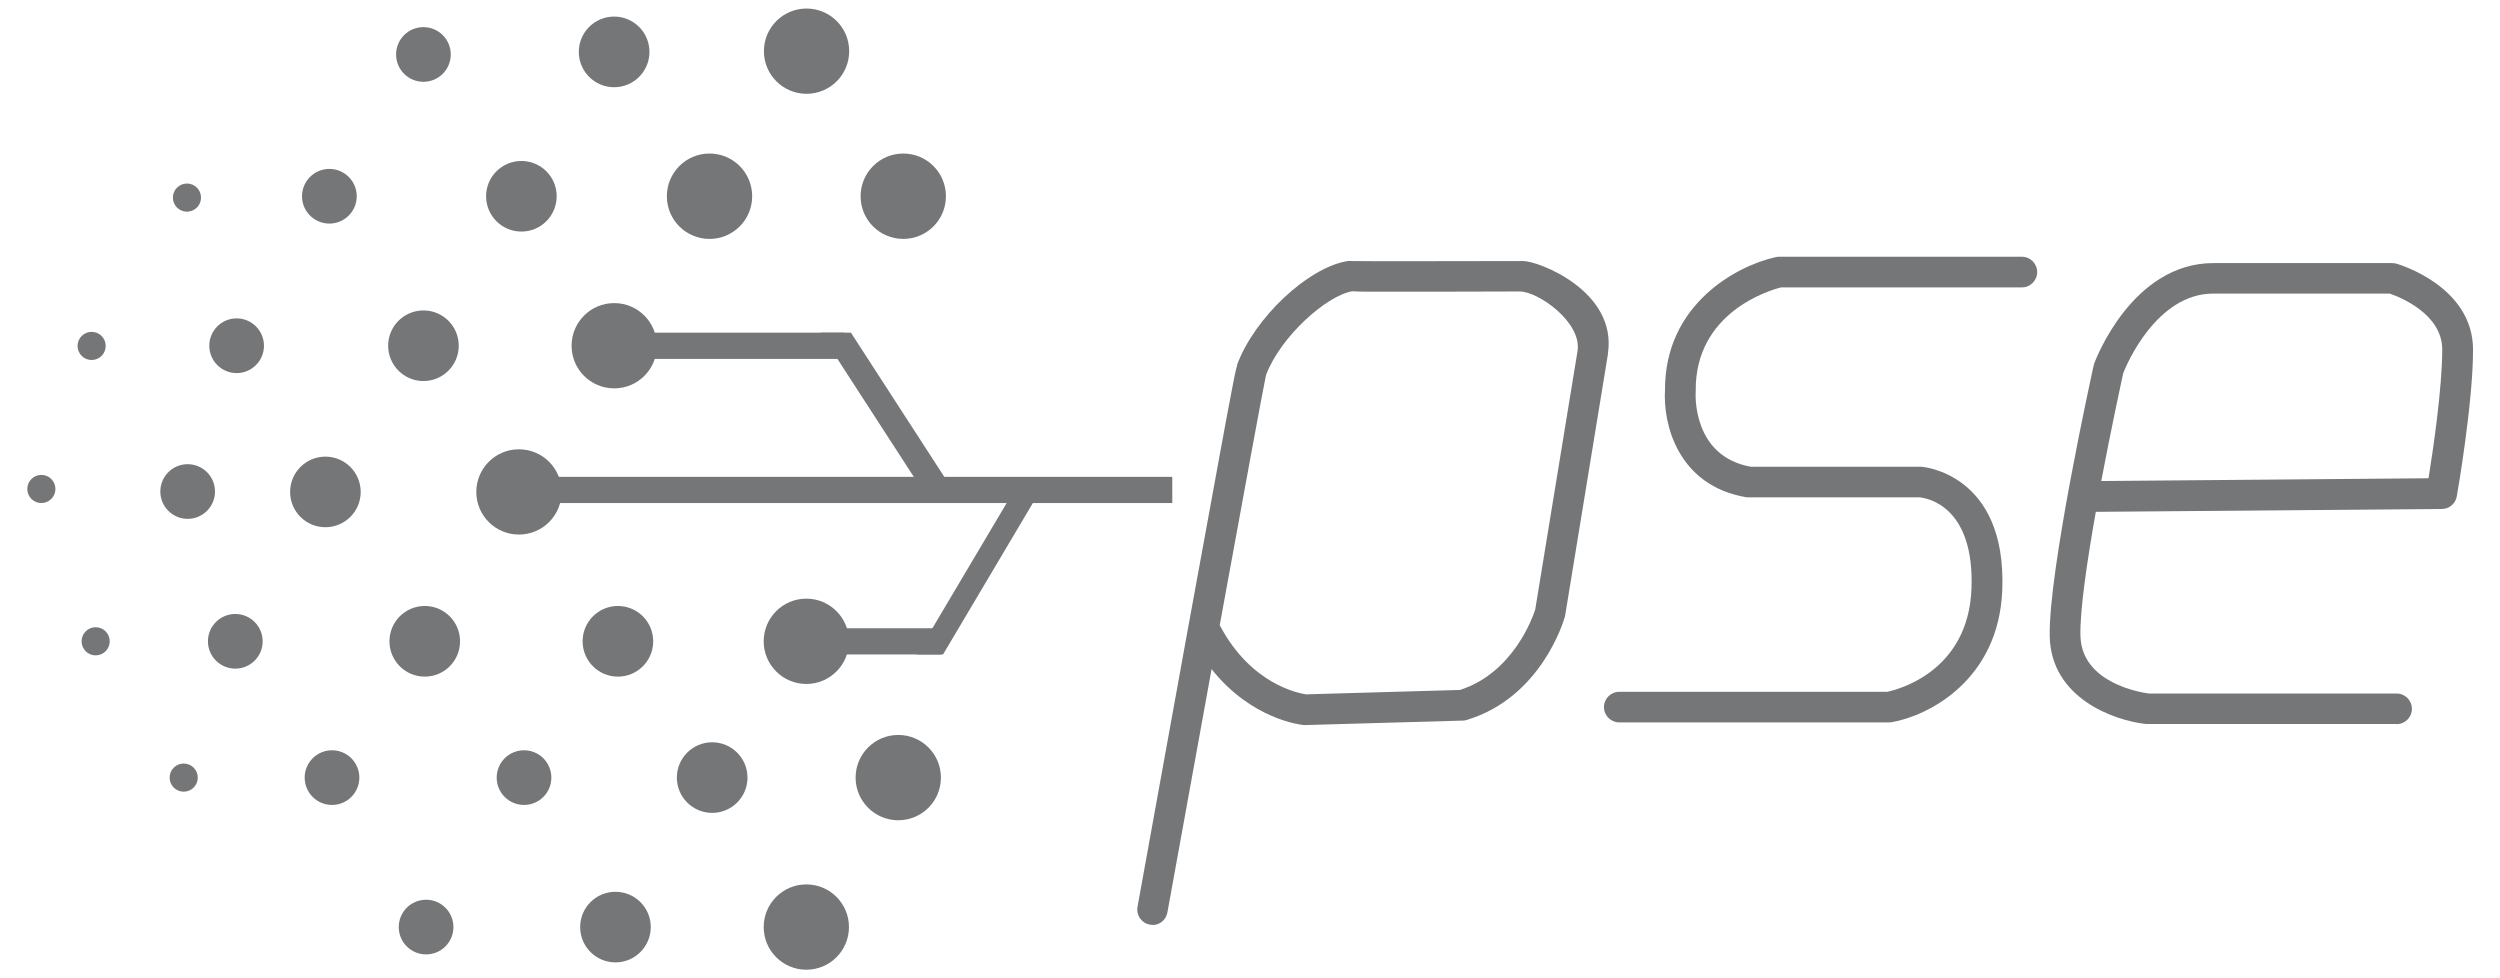 
<svg width="46px" height="18px" viewBox="0 0 46 18" version="1.1" xmlns="http://www.w3.org/2000/svg" xmlns:xlink="http://www.w3.org/1999/xlink">
    <g id="Page-1" stroke="none" stroke-width="1" fill="none" fill-rule="evenodd">
        <g id="Home" transform="translate(-387, -862)" fill="#747678">
            <g id="pse" transform="translate(387, 862)">
                <path d="M34.753,13.292 L29.795,13.292 C29.639,13.292 29.513,13.167 29.513,13.011 C29.513,12.855 29.639,12.729 29.795,12.729 L34.726,12.729 C34.914,12.69 36.217,12.361 36.275,10.833 C36.333,9.318 35.464,9.166 35.323,9.151 C35.323,9.151 32.145,9.151 32.141,9.151 C30.865,8.939 30.598,7.79 30.636,7.18 C30.628,5.594 31.967,4.884 32.678,4.73 C32.697,4.726 32.718,4.724 32.738,4.724 L37.203,4.724 C37.358,4.724 37.484,4.85 37.484,5.006 C37.484,5.162 37.358,5.288 37.203,5.288 L32.772,5.288 C32.556,5.342 31.19,5.748 31.201,7.188 C31.201,7.195 31.201,7.201 31.201,7.208 C31.197,7.257 31.139,8.393 32.213,8.588 C32.213,8.588 35.355,8.588 35.353,8.588 C35.368,8.588 36.923,8.706 36.842,10.854 C36.778,12.515 35.483,13.172 34.805,13.289 C34.79,13.29 34.773,13.292 34.758,13.292 L34.753,13.292 Z" id="Path"></path>
                <path d="M44.096,13.322 L39.521,13.322 C39.511,13.322 39.5,13.322 39.491,13.322 C38.888,13.259 37.739,12.838 37.715,11.712 C37.689,10.514 38.49,6.876 38.524,6.722 C38.528,6.709 38.53,6.697 38.535,6.684 C38.563,6.609 39.236,4.841 40.726,4.841 L44.017,4.841 C44.043,4.841 44.069,4.845 44.096,4.852 C44.154,4.869 45.504,5.273 45.504,6.435 C45.504,7.411 45.218,9.063 45.205,9.132 C45.183,9.266 45.066,9.365 44.931,9.365 L38.563,9.418 C38.402,10.322 38.269,11.231 38.28,11.698 C38.301,12.572 39.397,12.742 39.54,12.761 L44.098,12.761 C44.254,12.761 44.379,12.887 44.379,13.043 C44.379,13.198 44.254,13.324 44.098,13.324 L44.096,13.322 Z M39.069,6.861 C39.037,7.005 38.849,7.869 38.663,8.851 L44.685,8.8 C44.764,8.31 44.937,7.15 44.937,6.431 C44.937,5.772 44.147,5.462 43.97,5.402 L40.724,5.402 C39.684,5.402 39.132,6.701 39.069,6.861 Z" id="Shape" fill-rule="nonzero"></path>
                <path d="M21.208,17.017 C21.191,17.017 21.174,17.017 21.157,17.013 C21.003,16.985 20.902,16.838 20.93,16.686 C20.93,16.686 21.379,14.207 21.829,11.727 C22.055,10.486 22.282,9.247 22.453,8.316 C22.539,7.85 22.61,7.462 22.663,7.191 C22.706,6.966 22.733,6.819 22.764,6.722 L22.759,6.722 C23.076,5.851 24.067,4.92 24.797,4.803 C24.824,4.8 24.848,4.8 24.874,4.803 C25.06,4.809 26.846,4.805 28.024,4.803 C28.297,4.798 29.757,5.35 29.586,6.504 C29.586,6.513 29.586,6.525 29.583,6.534 L28.798,11.329 C28.798,11.34 28.794,11.349 28.79,11.359 C28.773,11.419 28.36,12.834 26.988,13.247 C26.964,13.255 26.939,13.259 26.915,13.259 L24.022,13.341 C24.011,13.341 24,13.341 23.988,13.341 C23.943,13.337 23.029,13.24 22.293,12.312 C21.982,14.024 21.67,15.74 21.48,16.79 C21.456,16.927 21.338,17.021 21.204,17.021 L21.208,17.017 Z M22.443,11.503 C23.016,12.594 23.9,12.757 24.032,12.776 L26.864,12.695 C27.85,12.378 28.207,11.344 28.248,11.216 L29.027,6.457 C29.108,5.926 28.295,5.359 27.961,5.363 C27.754,5.363 27.095,5.367 26.436,5.367 C26.038,5.367 25.64,5.367 25.342,5.367 C25.137,5.367 24.991,5.367 24.882,5.359 C24.405,5.44 23.557,6.198 23.294,6.904 C23.245,7.125 22.862,9.213 22.443,11.503 Z" id="Shape" fill-rule="nonzero"></path>
                <path d="M17.405,3.611 C17.405,4.045 17.054,4.396 16.62,4.396 C16.186,4.396 15.835,4.045 15.835,3.611 C15.835,3.178 16.186,2.825 16.62,2.825 C17.054,2.825 17.405,3.176 17.405,3.611 Z" id="Path"></path>
                <path d="M14.84,1.726 C15.274,1.726 15.625,1.375 15.625,0.942 C15.625,0.508 15.274,0.157 14.84,0.157 C14.407,0.157 14.056,0.508 14.056,0.942 C14.056,1.375 14.407,1.726 14.84,1.726 Z" id="Path"></path>
                <path d="M13.84,3.611 C13.84,4.045 13.489,4.396 13.055,4.396 C12.621,4.396 12.27,4.045 12.27,3.611 C12.27,3.178 12.621,2.825 13.055,2.825 C13.489,2.825 13.84,3.176 13.84,3.611 Z" id="Path"></path>
                <path d="M16.528,15.093 C16.962,15.093 17.313,14.741 17.313,14.308 C17.313,13.875 16.962,13.523 16.528,13.523 C16.095,13.523 15.743,13.875 15.743,14.308 C15.743,14.741 16.095,15.093 16.528,15.093 Z" id="Path"></path>
                <path d="M14.837,12.585 C15.27,12.585 15.621,12.233 15.621,11.8 C15.621,11.367 15.27,11.015 14.837,11.015 C14.403,11.015 14.052,11.367 14.052,11.8 C14.052,12.233 14.403,12.585 14.837,12.585 Z" id="Path"></path>
                <path d="M11.369,12.45 C11.728,12.45 12.019,12.159 12.019,11.8 C12.019,11.441 11.728,11.15 11.369,11.15 C11.011,11.15 10.72,11.441 10.72,11.8 C10.72,12.159 11.011,12.45 11.369,12.45 Z" id="Path"></path>
                <path d="M13.754,14.308 C13.754,14.666 13.463,14.957 13.104,14.957 C12.745,14.957 12.454,14.666 12.454,14.308 C12.454,13.949 12.745,13.658 13.104,13.658 C13.463,13.658 13.754,13.949 13.754,14.308 Z" id="Path"></path>
                <path d="M11.324,17.708 C11.683,17.708 11.974,17.417 11.974,17.058 C11.974,16.699 11.683,16.409 11.324,16.409 C10.966,16.409 10.675,16.699 10.675,17.058 C10.675,17.417 10.966,17.708 11.324,17.708 Z" id="Path"></path>
                <path d="M9.642,14.811 C9.92,14.811 10.145,14.586 10.145,14.308 C10.145,14.03 9.92,13.805 9.642,13.805 C9.364,13.805 9.139,14.03 9.139,14.308 C9.139,14.586 9.364,14.811 9.642,14.811 Z" id="Path"></path>
                <path d="M3.453,9.547 C3.731,9.547 3.956,9.322 3.956,9.044 C3.956,8.766 3.731,8.541 3.453,8.541 C3.175,8.541 2.95,8.766 2.95,9.044 C2.95,9.322 3.175,9.547 3.453,9.547 Z" id="Path"></path>
                <path d="M4.354,6.865 C4.632,6.865 4.857,6.639 4.857,6.362 C4.857,6.084 4.632,5.858 4.354,5.858 C4.076,5.858 3.851,6.084 3.851,6.362 C3.851,6.639 4.076,6.865 4.354,6.865 Z" id="Path"></path>
                <path d="M6.564,3.611 C6.564,3.889 6.338,4.114 6.061,4.114 C5.783,4.114 5.557,3.889 5.557,3.611 C5.557,3.333 5.783,3.108 6.061,3.108 C6.338,3.108 6.564,3.333 6.564,3.611 Z" id="Path"></path>
                <path d="M8.294,1.002 C8.294,1.28 8.069,1.505 7.791,1.505 C7.513,1.505 7.288,1.28 7.288,1.002 C7.288,0.724 7.513,0.499 7.791,0.499 C8.069,0.499 8.294,0.724 8.294,1.002 Z" id="Path"></path>
                <path d="M7.84,17.561 C8.118,17.561 8.343,17.336 8.343,17.058 C8.343,16.78 8.118,16.555 7.84,16.555 C7.562,16.555 7.337,16.78 7.337,17.058 C7.337,17.336 7.562,17.561 7.84,17.561 Z" id="Path"></path>
                <path d="M6.109,14.811 C6.387,14.811 6.612,14.586 6.612,14.308 C6.612,14.03 6.387,13.805 6.109,13.805 C5.831,13.805 5.606,14.03 5.606,14.308 C5.606,14.586 5.831,14.811 6.109,14.811 Z" id="Path"></path>
                <path d="M4.33,12.303 C4.607,12.303 4.833,12.078 4.833,11.8 C4.833,11.522 4.607,11.297 4.33,11.297 C4.052,11.297 3.826,11.522 3.826,11.8 C3.826,12.078 4.052,12.303 4.33,12.303 Z" id="Path"></path>
                <path d="M3.38,14.567 C3.523,14.567 3.639,14.451 3.639,14.308 C3.639,14.165 3.523,14.049 3.38,14.049 C3.237,14.049 3.121,14.165 3.121,14.308 C3.121,14.451 3.237,14.567 3.38,14.567 Z" id="Path"></path>
                <path d="M1.76,12.059 C1.903,12.059 2.019,11.943 2.019,11.8 C2.019,11.657 1.903,11.541 1.76,11.541 C1.617,11.541 1.501,11.657 1.501,11.8 C1.501,11.943 1.617,12.059 1.76,12.059 Z" id="Path"></path>
                <path d="M1.02,8.997 C1.02,9.14 0.904,9.256 0.761,9.256 C0.618,9.256 0.502,9.14 0.502,8.997 C0.502,8.854 0.618,8.738 0.761,8.738 C0.904,8.738 1.02,8.854 1.02,8.997 Z" id="Path"></path>
                <path d="M1.686,6.624 C1.83,6.624 1.945,6.508 1.945,6.365 C1.945,6.222 1.83,6.106 1.686,6.106 C1.543,6.106 1.427,6.222 1.427,6.365 C1.427,6.508 1.543,6.624 1.686,6.624 Z" id="Path"></path>
                <path d="M3.44,3.895 C3.583,3.895 3.699,3.779 3.699,3.636 C3.699,3.493 3.583,3.377 3.44,3.377 C3.297,3.377 3.181,3.493 3.181,3.636 C3.181,3.779 3.297,3.895 3.44,3.895 Z" id="Path"></path>
                <path d="M7.816,12.45 C8.175,12.45 8.465,12.159 8.465,11.8 C8.465,11.441 8.175,11.15 7.816,11.15 C7.457,11.15 7.166,11.441 7.166,11.8 C7.166,12.159 7.457,12.45 7.816,12.45 Z" id="Path"></path>
                <path d="M5.987,9.701 C6.346,9.701 6.637,9.41 6.637,9.052 C6.637,8.693 6.346,8.402 5.987,8.402 C5.628,8.402 5.338,8.693 5.338,9.052 C5.338,9.41 5.628,9.701 5.987,9.701 Z" id="Path"></path>
                <path d="M8.441,6.361 C8.441,6.72 8.15,7.011 7.791,7.011 C7.433,7.011 7.142,6.72 7.142,6.361 C7.142,6.003 7.433,5.712 7.791,5.712 C8.15,5.712 8.441,6.003 8.441,6.361 Z" id="Path"></path>
                <path d="M9.594,4.261 C9.952,4.261 10.243,3.97 10.243,3.611 C10.243,3.252 9.952,2.962 9.594,2.962 C9.235,2.962 8.944,3.252 8.944,3.611 C8.944,3.97 9.235,4.261 9.594,4.261 Z" id="Path"></path>
                <path d="M11.3,1.605 C11.659,1.605 11.95,1.314 11.95,0.955 C11.95,0.596 11.659,0.305 11.3,0.305 C10.941,0.305 10.65,0.596 10.65,0.955 C10.65,1.314 10.941,1.605 11.3,1.605 Z" id="Path"></path>
                <path d="M9.548,9.836 C9.982,9.836 10.333,9.485 10.333,9.052 C10.333,8.618 9.982,8.267 9.548,8.267 C9.115,8.267 8.764,8.618 8.764,9.052 C8.764,9.485 9.115,9.836 9.548,9.836 Z" id="Path"></path>
                <path d="M11.302,7.146 C11.735,7.146 12.086,6.795 12.086,6.362 C12.086,5.928 11.735,5.577 11.302,5.577 C10.868,5.577 10.517,5.928 10.517,6.362 C10.517,6.795 10.868,7.146 11.302,7.146 Z" id="Path"></path>
                <path d="M14.837,17.843 C15.27,17.843 15.621,17.491 15.621,17.058 C15.621,16.625 15.27,16.273 14.837,16.273 C14.403,16.273 14.052,16.625 14.052,17.058 C14.052,17.491 14.403,17.843 14.837,17.843 Z" id="Path"></path>
                <polygon id="Path" points="21.57 8.774 9.946 8.774 9.946 9.256 21.57 9.256"></polygon>
                <polygon id="Path" points="15.537 6.121 11.882 6.121 11.882 6.604 15.537 6.604"></polygon>
                <polygon id="Path" points="17.108 9.228 15.096 6.121 15.657 6.121 17.669 9.228"></polygon>
                <polygon id="Path" points="17.313 11.56 15.449 11.56 15.449 12.042 17.313 12.042"></polygon>
                <polygon id="Path" points="16.87 12.042 18.539 9.228 19.021 9.228 17.352 12.042"></polygon>
            </g>
        </g>
    </g>
</svg>